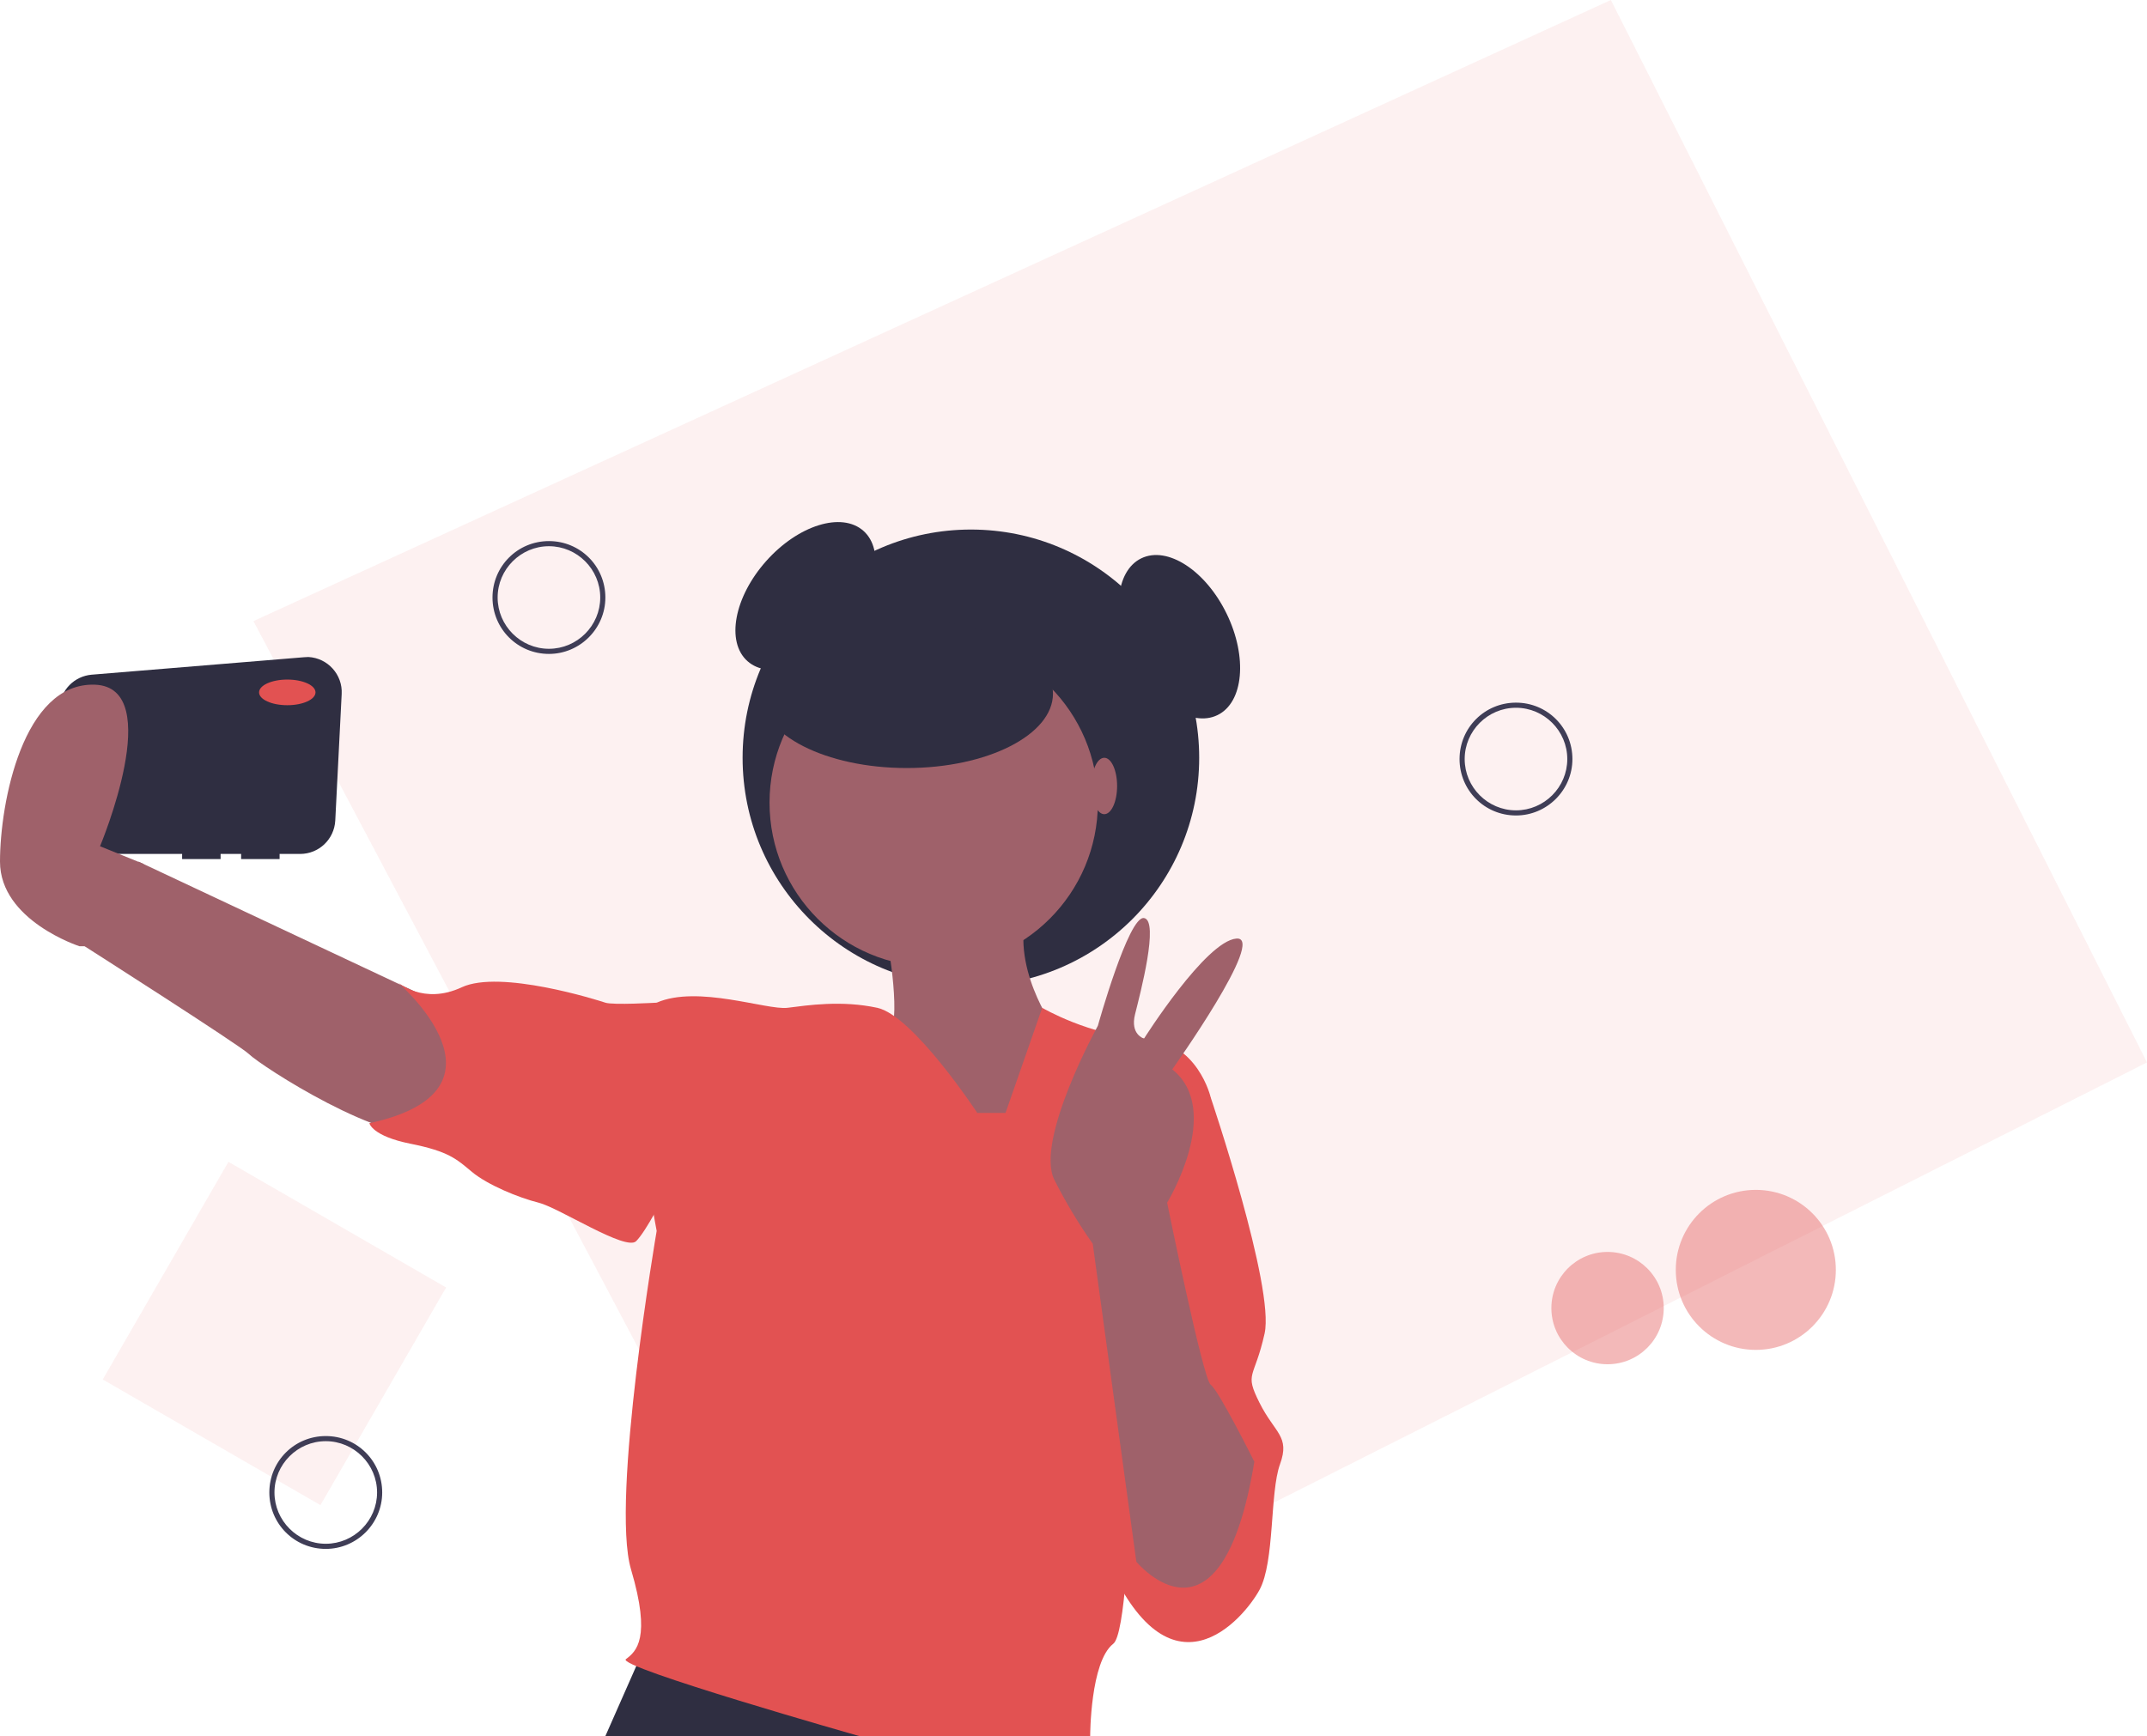 <?xml version="1.0" encoding="utf-8"?>
<!-- Generator: Adobe Illustrator 23.0.5, SVG Export Plug-In . SVG Version: 6.00 Build 0)  -->
<svg version="1.1" id="bb2a0322-f60c-49c8-997e-d7c4b3c4ffc5"
	 xmlns="http://www.w3.org/2000/svg" xmlns:xlink="http://www.w3.org/1999/xlink" x="0px" y="0px" viewBox="0 0 837 677"
	 style="enable-background:new 0 0 837 677;" xml:space="preserve">
<style type="text/css">
	.st0{opacity:8.000000e-02;fill:#E25252;}
	.st1{opacity:0.4;fill:#E25252;enable-background:new    ;}
	.st2{fill:#3F3D56;}
	.st3{fill:#2F2E41;}
	.st4{fill:#9F616A;}
	.st5{fill:#E25252;}
</style>
<title>taking selfie</title>
<polygon class="st0" points="326.2,671.9 837,414.3 628,0 98.8,242.2 "/>
<circle class="st1" cx="684.5" cy="495.2" r="31.2"/>
<circle class="st1" cx="626.7" cy="510.1" r="21.9"/>
<rect x="58" y="471" transform="matrix(0.5 -0.866 0.866 0.5 -396.836 352.666)" class="st0" width="98" height="98"/>
<path class="st2" d="M591,318c-12.2,0-22-9.8-22-22s9.8-22,22-22s22,9.8,22,22l0,0C613,308.1,603.1,318,591,318z M591,276
	c-11,0-20,9-20,20c0,11,9,20,20,20s20-9,20-20C611,285,602,276,591,276z"/>
<path class="st2" d="M214,255c-12.2,0-22-9.8-22-22s9.8-22,22-22s22,9.8,22,22l0,0C236,245.1,226.1,255,214,255z M214,213
	c-11,0-20,9-20,20s9,20,20,20s20-9,20-20C234,222,225,213,214,213z"/>
<path class="st2" d="M127,604c-12.2,0-22-9.8-22-22s9.8-22,22-22s22,9.8,22,22l0,0C149,594.1,139.1,604,127,604z M127,562
	c-11,0-20,9-20,20s9,20,20,20s20-9,20-20C147,571,138,562,127,562z"/>
<ellipse transform="matrix(0.665 -0.747 0.747 0.665 -68.479 312.366)" class="st3" cx="314" cy="232.5" rx="34" ry="20.5"/>
<circle class="st3" cx="378.5" cy="295.5" r="89"/>
<path class="st3" d="M118.4,256.3l-82.7,6.8c-6.7,0.6-12,5.9-12.5,12.7l-3.1,42.6c-0.5,7.5,5.1,14.1,12.7,14.6c0.3,0,0.7,0,1,0H71v2
	h15v-2h8v2h15v-2h8c7.3,0,13.3-5.7,13.7-13l2.5-49.4c0.4-7.5-5.4-14-13-14.4C119.6,256.2,119,256.3,118.4,256.3z"/>
<path class="st4" d="M171,391L54,336l-21,33c0,0,60.8,38.8,64,42c4.5,4.5,53,36,72,31S179,396,171,391z"/>
<polygon class="st3" points="251,643 236,677 391.3,677 380,641 "/>
<path class="st4" d="M346,367c0,0,6,33,0,37s40,53,40,53l19-17l6-39c0,0-18-25-10-47S346,367,346,367z"/>
<circle class="st4" cx="364" cy="313" r="64"/>
<path class="st5" d="M381,434c0,0-25-38-39-41s-27-1-35,0s-35-9-51-2s0,89,0,89s-18,105-10,132s2,32-2,35s91,30,91,30h90
	c0,0,0-29,9-36s8-155,8-155l30-58c0,0-5-22-26-23s-39.7-12-39.7-12L392,434H381z"/>
<path class="st5" d="M265,396l-9-5c0,0-17,1-20,0s-41-13-56-6s-25-2-25-2s49,42-11,55c0,0,1,5,16,8s18,6,24,11s18,10,26,12
	s34,19,38,15s11-18,11-18L265,396z"/>
<path class="st5" d="M453,417l19,11c0,0,25,74,21,92s-8,15-2,27s12,13,8,24s-2,38-8,49s-35,46-60-13S453,417,453,417z"/>
<path class="st4" d="M489,570c0,0-14-28-17-30s-17-71-17-71s22-36,2-52c0,0,37-52,25-51s-36,39-36,39s-5.5-1.5-3.5-9.5
	S452,359,446,358s-18,42-18,42s-24.5,44.5-17,60c4.4,8.7,9.4,17.1,15,25l17,124C443,609,476,649,489,570z"/>
<ellipse class="st5" cx="112" cy="270" rx="11" ry="5"/>
<path class="st4" d="M45,369H31c0,0-31-10-31-33s9-70,37-69s2,63,2,63l17,6.9l0,21.1L45,369z"/>
<ellipse class="st3" cx="353.5" cy="270.5" rx="57" ry="29"/>
<ellipse class="st4" cx="430.5" cy="306.5" rx="5" ry="11"/>
<ellipse transform="matrix(0.899 -0.437 0.437 0.899 -62.354 225.91)" class="st3" cx="460" cy="248.5" rx="20.5" ry="34"/>
</svg>
